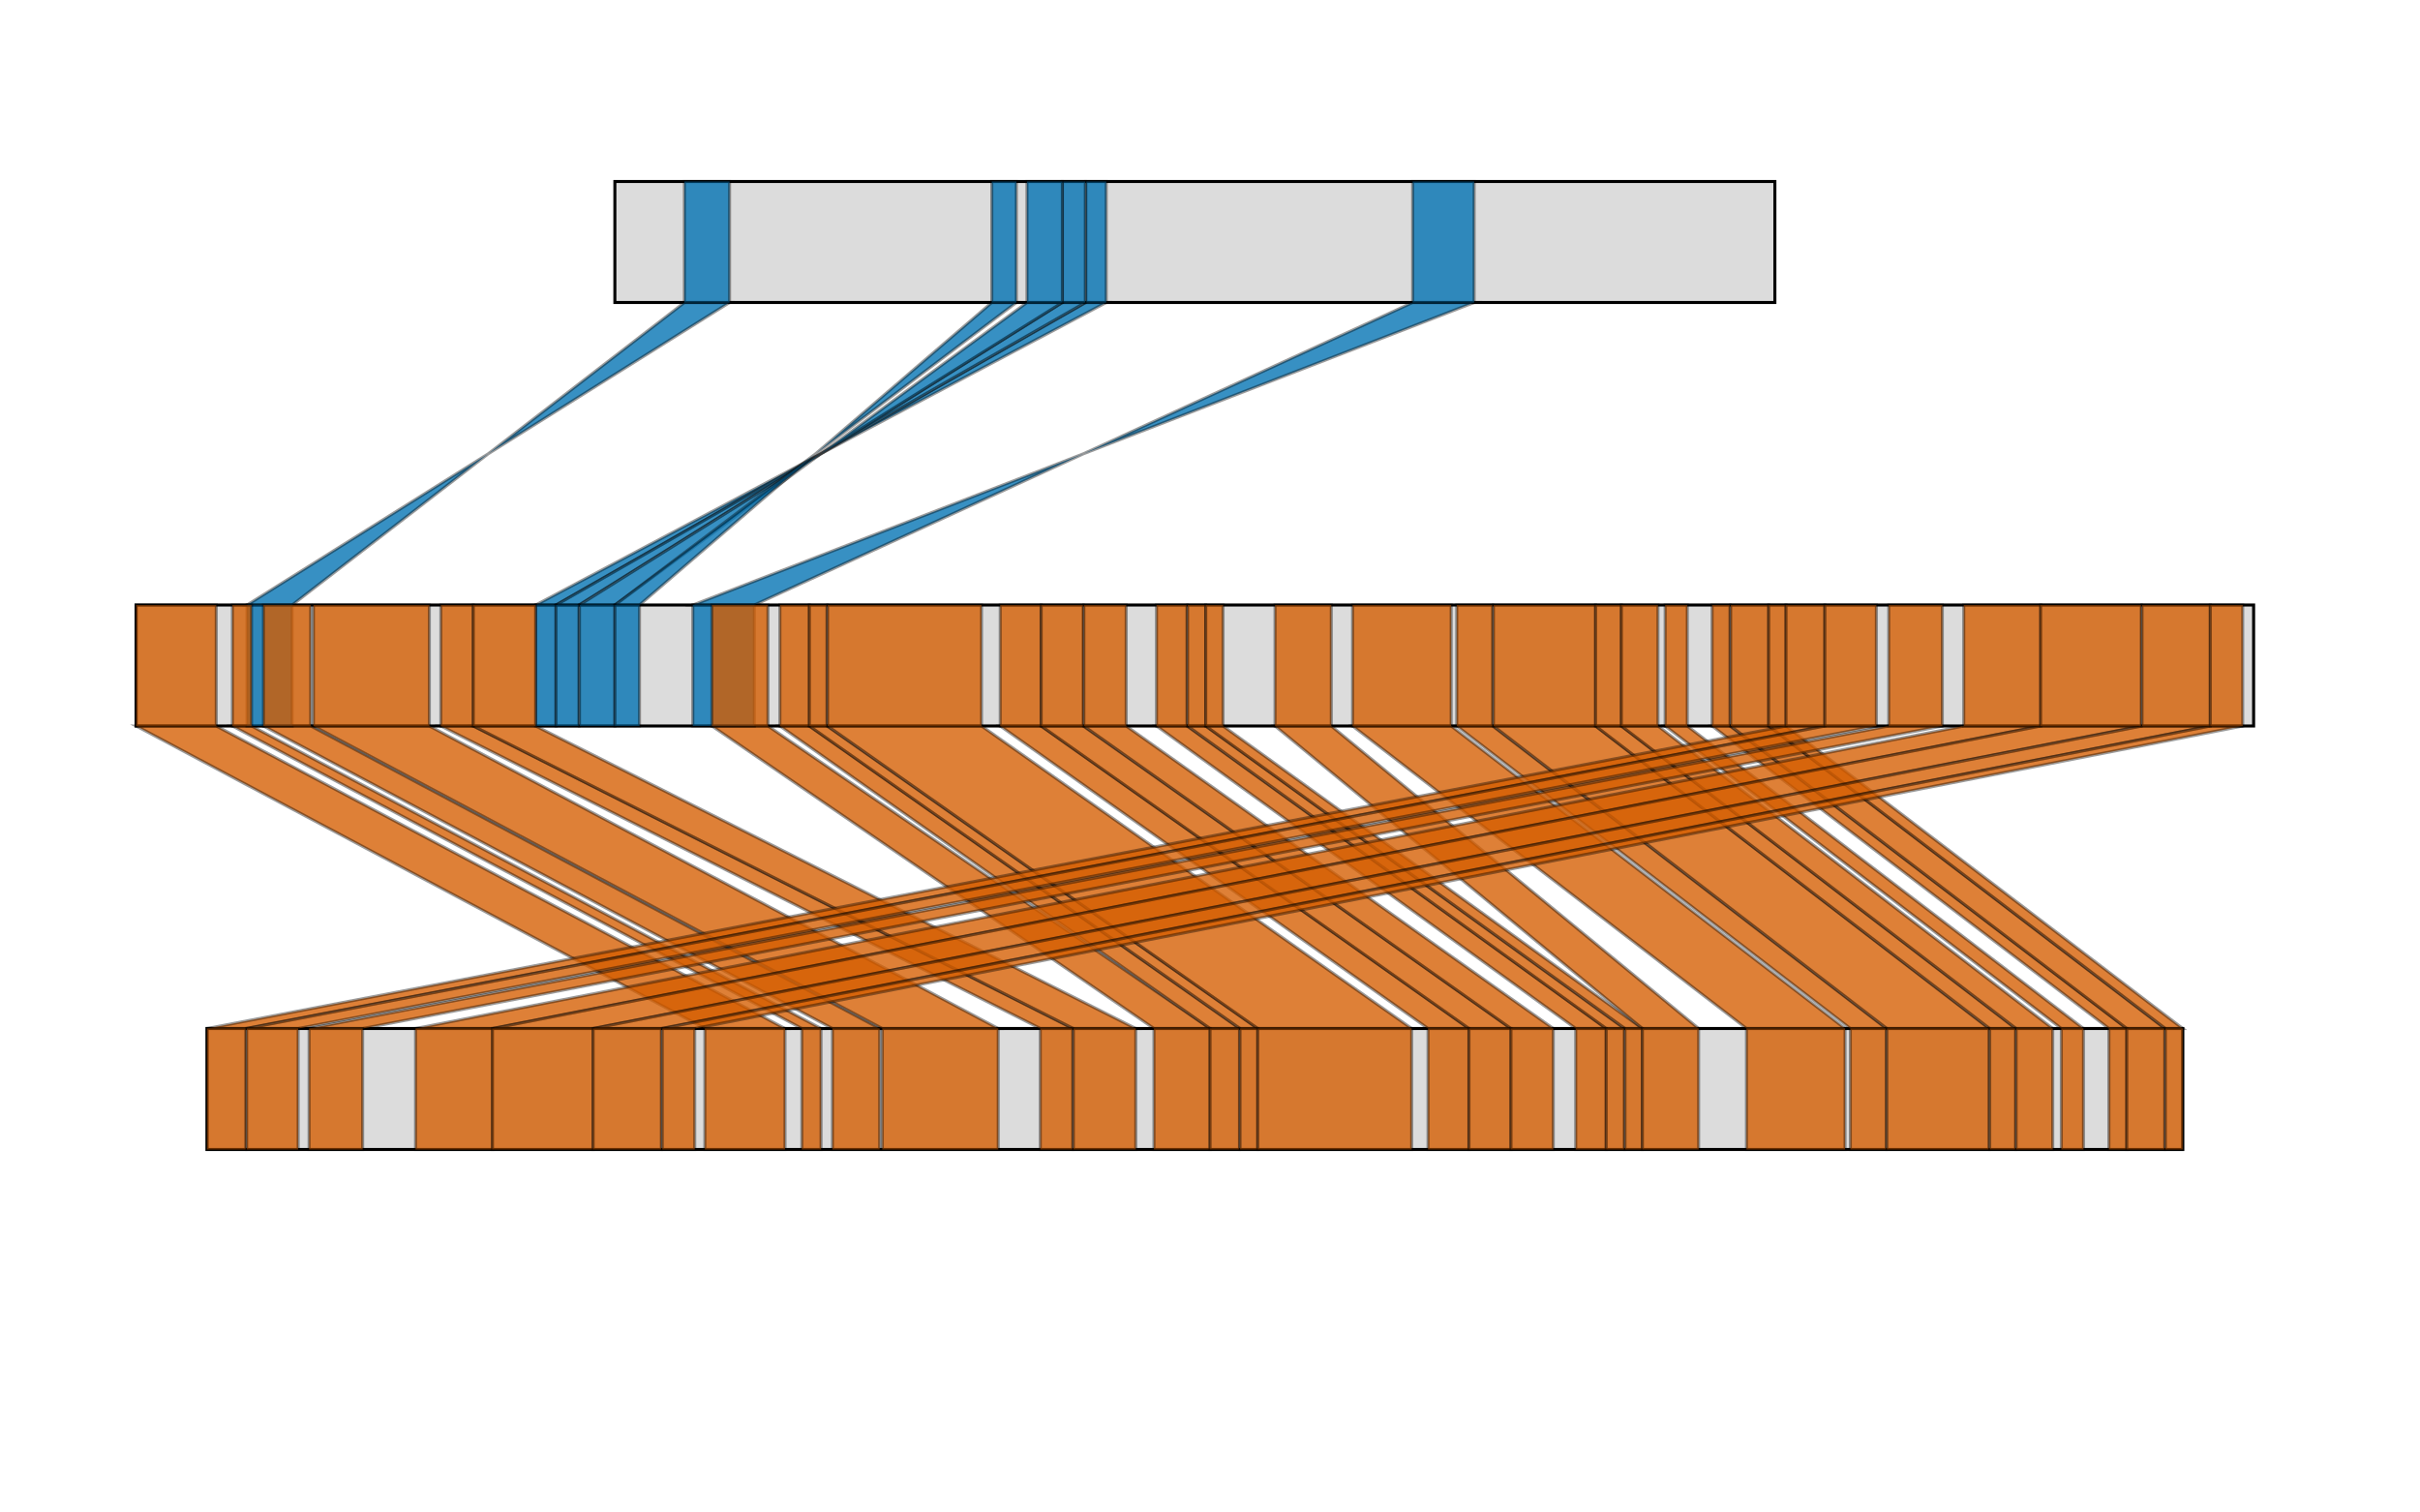 <?xml version="1.0"?>
<!DOCTYPE svg PUBLIC '-//W3C//DTD SVG 1.0//EN'
          'http://www.w3.org/TR/2001/REC-SVG-20010904/DTD/svg10.dtd'>
<svg xmlns:xlink="http://www.w3.org/1999/xlink" style="fill-opacity:1; color-rendering:auto; color-interpolation:auto; text-rendering:auto; stroke:black; stroke-linecap:square; stroke-miterlimit:10; shape-rendering:auto; stroke-opacity:1; fill:black; stroke-dasharray:none; font-weight:normal; stroke-width:1; font-family:'Dialog'; font-style:normal; stroke-linejoin:miter; font-size:12px; stroke-dashoffset:0; image-rendering:auto;" width="800" height="500" xmlns="http://www.w3.org/2000/svg"
><!--Generated by the Batik Graphics2D SVG Generator--><defs id="genericDefs"
  /><g
  ><g style="fill:white; stroke:white;"
    ><rect x="0" width="800" height="500" y="0" style="stroke:none;"
    /></g
    ><g style="fill:rgb(220,220,220); stroke:rgb(220,220,220);" transform="translate(203.263,60)"
    ><rect x="0" width="383.474" height="40" y="0" style="stroke:none;"
      /><rect x="0" y="0" width="383.474" style="fill:none; stroke:black;" height="40"
    /></g
    ><g style="fill:rgb(220,220,220); stroke:rgb(220,220,220);" transform="translate(45,200)"
    ><rect x="0" width="700" height="40" y="0" style="stroke:none;"
      /><rect x="0" y="0" width="700" style="fill:none; stroke:black;" height="40"
    /></g
    ><g style="fill:rgb(220,220,220); stroke:rgb(220,220,220);" transform="translate(68.438,340)"
    ><rect x="0" width="653.124" height="40" y="0" style="stroke:none;"
      /><rect x="0" y="0" width="653.124" style="fill:none; stroke:black;" height="40"
    /></g
    ><g style="fill:rgb(0,114,178); fill-opacity:0.784; stroke-opacity:0.784; stroke:rgb(0,114,178);" transform="translate(45,100)"
    ><path style="stroke:none;" d="M320.694 0 L313.966 0 L138.803 100 L132.075 100 Z"
    /></g
    ><g style="fill:rgb(0,0,0); fill-opacity:0.392; stroke-opacity:0.392; stroke:rgb(0,0,0);" transform="translate(45,100)"
    ><path style="fill:none;" d="M320.694 0 L313.966 0 L138.803 100 L132.075 100 Z"
    /></g
    ><g style="fill:rgb(0,114,178); fill-opacity:0.784; stroke-opacity:0.784; stroke:rgb(0,114,178);" transform="translate(45,100)"
    ><path style="stroke:none;" d="M313.766 0 L306.196 0 L146.371 100 L138.802 100 Z"
    /></g
    ><g style="fill:rgb(0,0,0); fill-opacity:0.392; stroke-opacity:0.392; stroke:rgb(0,0,0);" transform="translate(45,100)"
    ><path style="fill:none;" d="M313.766 0 L306.196 0 L146.371 100 L138.802 100 Z"
    /></g
    ><g style="fill:rgb(0,114,178); fill-opacity:0.784; stroke-opacity:0.784; stroke:rgb(0,114,178);" transform="translate(45,100)"
    ><path style="stroke:none;" d="M306.196 0 L294.494 0 L158.274 100 L146.572 100 Z"
    /></g
    ><g style="fill:rgb(0,0,0); fill-opacity:0.392; stroke-opacity:0.392; stroke:rgb(0,0,0);" transform="translate(45,100)"
    ><path style="fill:none;" d="M306.196 0 L294.494 0 L158.274 100 L146.572 100 Z"
    /></g
    ><g style="fill:rgb(0,114,178); fill-opacity:0.784; stroke-opacity:0.784; stroke:rgb(0,114,178);" transform="translate(45,100)"
    ><path style="stroke:none;" d="M290.994 0 L282.86 0 L166.405 100 L158.271 100 Z"
    /></g
    ><g style="fill:rgb(0,0,0); fill-opacity:0.392; stroke-opacity:0.392; stroke:rgb(0,0,0);" transform="translate(45,100)"
    ><path style="fill:none;" d="M290.994 0 L282.86 0 L166.405 100 L158.271 100 Z"
    /></g
    ><g style="fill:rgb(0,114,178); fill-opacity:0.784; stroke-opacity:0.784; stroke:rgb(0,114,178);" transform="translate(45,100)"
    ><path style="stroke:none;" d="M196.18 0 L181.25 0 L51.577 100 L36.649 100 Z"
    /></g
    ><g style="fill:rgb(0,0,0); fill-opacity:0.392; stroke-opacity:0.392; stroke:rgb(0,0,0);" transform="translate(45,100)"
    ><path style="fill:none;" d="M196.18 0 L181.25 0 L51.577 100 L36.649 100 Z"
    /></g
    ><g style="fill:rgb(0,114,178); fill-opacity:0.784; stroke-opacity:0.784; stroke:rgb(0,114,178);" transform="translate(45,100)"
    ><path style="stroke:none;" d="M442.324 0 L421.992 0 L204.361 100 L184.03 100 Z"
    /></g
    ><g style="fill:rgb(0,0,0); fill-opacity:0.392; stroke-opacity:0.392; stroke:rgb(0,0,0);" transform="translate(45,100)"
    ><path style="fill:none;" d="M442.324 0 L421.992 0 L204.361 100 L184.03 100 Z"
    /></g
    ><g style="fill:rgb(213,94,0); fill-opacity:0.784; stroke-opacity:0.784; stroke:rgb(213,94,0);" transform="translate(45,240)"
    ><path style="stroke:none;" d="M0 0 L26.494 0 L214.505 100 L188.013 100 Z"
    /></g
    ><g style="fill:rgb(0,0,0); fill-opacity:0.392; stroke-opacity:0.392; stroke:rgb(0,0,0);" transform="translate(45,240)"
    ><path style="fill:none;" d="M0 0 L26.494 0 L214.505 100 L188.013 100 Z"
    /></g
    ><g style="fill:rgb(213,94,0); fill-opacity:0.784; stroke-opacity:0.784; stroke:rgb(213,94,0);" transform="translate(45,240)"
    ><path style="stroke:none;" d="M31.819 0 L38.164 0 L226.421 100 L220.073 100 Z"
    /></g
    ><g style="fill:rgb(0,0,0); fill-opacity:0.392; stroke-opacity:0.392; stroke:rgb(0,0,0);" transform="translate(45,240)"
    ><path style="fill:none;" d="M31.819 0 L38.164 0 L226.421 100 L220.073 100 Z"
    /></g
    ><g style="fill:rgb(213,94,0); fill-opacity:0.784; stroke-opacity:0.784; stroke:rgb(213,94,0);" transform="translate(45,240)"
    ><path style="stroke:none;" d="M42.086 0 L57.703 0 L245.803 100 L230.185 100 Z"
    /></g
    ><g style="fill:rgb(0,0,0); fill-opacity:0.392; stroke-opacity:0.392; stroke:rgb(0,0,0);" transform="translate(45,240)"
    ><path style="fill:none;" d="M42.086 0 L57.703 0 L245.803 100 L230.185 100 Z"
    /></g
    ><g style="fill:rgb(213,94,0); fill-opacity:0.784; stroke-opacity:0.784; stroke:rgb(213,94,0);" transform="translate(45,240)"
    ><path style="stroke:none;" d="M58.615 0 L96.939 0 L284.996 100 L246.673 100 Z"
    /></g
    ><g style="fill:rgb(0,0,0); fill-opacity:0.392; stroke-opacity:0.392; stroke:rgb(0,0,0);" transform="translate(45,240)"
    ><path style="fill:none;" d="M58.615 0 L96.939 0 L284.996 100 L246.673 100 Z"
    /></g
    ><g style="fill:rgb(213,94,0); fill-opacity:0.784; stroke-opacity:0.784; stroke:rgb(213,94,0);" transform="translate(45,240)"
    ><path style="stroke:none;" d="M100.727 0 L111.454 0 L309.626 100 L298.898 100 Z"
    /></g
    ><g style="fill:rgb(0,0,0); fill-opacity:0.392; stroke-opacity:0.392; stroke:rgb(0,0,0);" transform="translate(45,240)"
    ><path style="fill:none;" d="M100.727 0 L111.454 0 L309.626 100 L298.898 100 Z"
    /></g
    ><g style="fill:rgb(213,94,0); fill-opacity:0.784; stroke-opacity:0.784; stroke:rgb(213,94,0);" transform="translate(45,240)"
    ><path style="stroke:none;" d="M111.451 0 L132.074 0 L330.467 100 L309.847 100 Z"
    /></g
    ><g style="fill:rgb(0,0,0); fill-opacity:0.392; stroke-opacity:0.392; stroke:rgb(0,0,0);" transform="translate(45,240)"
    ><path style="fill:none;" d="M111.451 0 L132.074 0 L330.467 100 L309.847 100 Z"
    /></g
    ><g style="fill:rgb(213,94,0); fill-opacity:0.784; stroke-opacity:0.784; stroke:rgb(213,94,0);" transform="translate(45,240)"
    ><path style="stroke:none;" d="M190.338 0 L208.88 0 L355.016 100 L336.478 100 Z"
    /></g
    ><g style="fill:rgb(0,0,0); fill-opacity:0.392; stroke-opacity:0.392; stroke:rgb(0,0,0);" transform="translate(45,240)"
    ><path style="fill:none;" d="M190.338 0 L208.88 0 L355.016 100 L336.478 100 Z"
    /></g
    ><g style="fill:rgb(213,94,0); fill-opacity:0.784; stroke-opacity:0.784; stroke:rgb(213,94,0);" transform="translate(45,240)"
    ><path style="stroke:none;" d="M212.816 0 L222.55 0 L364.747 100 L355.013 100 Z"
    /></g
    ><g style="fill:rgb(0,0,0); fill-opacity:0.392; stroke-opacity:0.392; stroke:rgb(0,0,0);" transform="translate(45,240)"
    ><path style="fill:none;" d="M212.816 0 L222.55 0 L364.747 100 L355.013 100 Z"
    /></g
    ><g style="fill:rgb(213,94,0); fill-opacity:0.784; stroke-opacity:0.784; stroke:rgb(213,94,0);" transform="translate(45,240)"
    ><path style="stroke:none;" d="M222.549 0 L228.384 0 L370.782 100 L364.948 100 Z"
    /></g
    ><g style="fill:rgb(0,0,0); fill-opacity:0.392; stroke-opacity:0.392; stroke:rgb(0,0,0);" transform="translate(45,240)"
    ><path style="fill:none;" d="M222.549 0 L228.384 0 L370.782 100 L364.948 100 Z"
    /></g
    ><g style="fill:rgb(213,94,0); fill-opacity:0.784; stroke-opacity:0.784; stroke:rgb(213,94,0);" transform="translate(45,240)"
    ><path style="stroke:none;" d="M228.603 0 L279.484 0 L421.667 100 L370.782 100 Z"
    /></g
    ><g style="fill:rgb(0,0,0); fill-opacity:0.392; stroke-opacity:0.392; stroke:rgb(0,0,0);" transform="translate(45,240)"
    ><path style="fill:none;" d="M228.603 0 L279.484 0 L421.667 100 L370.782 100 Z"
    /></g
    ><g style="fill:rgb(213,94,0); fill-opacity:0.784; stroke-opacity:0.784; stroke:rgb(213,94,0);" transform="translate(45,240)"
    ><path style="stroke:none;" d="M285.651 0 L299.176 0 L440.603 100 L427.079 100 Z"
    /></g
    ><g style="fill:rgb(0,0,0); fill-opacity:0.392; stroke-opacity:0.392; stroke:rgb(0,0,0);" transform="translate(45,240)"
    ><path style="fill:none;" d="M285.651 0 L299.176 0 L440.603 100 L427.079 100 Z"
    /></g
    ><g style="fill:rgb(213,94,0); fill-opacity:0.784; stroke-opacity:0.784; stroke:rgb(213,94,0);" transform="translate(45,240)"
    ><path style="stroke:none;" d="M299.197 0 L313.082 0 L454.491 100 L440.606 100 Z"
    /></g
    ><g style="fill:rgb(0,0,0); fill-opacity:0.392; stroke-opacity:0.392; stroke:rgb(0,0,0);" transform="translate(45,240)"
    ><path style="fill:none;" d="M299.197 0 L313.082 0 L454.491 100 L440.606 100 Z"
    /></g
    ><g style="fill:rgb(213,94,0); fill-opacity:0.784; stroke-opacity:0.784; stroke:rgb(213,94,0);" transform="translate(45,240)"
    ><path style="stroke:none;" d="M313.305 0 L327.296 0 L468.481 100 L454.49 100 Z"
    /></g
    ><g style="fill:rgb(0,0,0); fill-opacity:0.392; stroke-opacity:0.392; stroke:rgb(0,0,0);" transform="translate(45,240)"
    ><path style="fill:none;" d="M313.305 0 L327.296 0 L468.481 100 L454.49 100 Z"
    /></g
    ><g style="fill:rgb(213,94,0); fill-opacity:0.784; stroke-opacity:0.784; stroke:rgb(213,94,0);" transform="translate(45,240)"
    ><path style="stroke:none;" d="M337.319 0 L347.393 0 L485.973 100 L475.9 100 Z"
    /></g
    ><g style="fill:rgb(0,0,0); fill-opacity:0.392; stroke-opacity:0.392; stroke:rgb(0,0,0);" transform="translate(45,240)"
    ><path style="fill:none;" d="M337.319 0 L347.393 0 L485.973 100 L475.9 100 Z"
    /></g
    ><g style="fill:rgb(213,94,0); fill-opacity:0.784; stroke-opacity:0.784; stroke:rgb(213,94,0);" transform="translate(45,240)"
    ><path style="stroke:none;" d="M347.616 0 L353.59 0 L491.946 100 L485.971 100 Z"
    /></g
    ><g style="fill:rgb(0,0,0); fill-opacity:0.392; stroke-opacity:0.392; stroke:rgb(0,0,0);" transform="translate(45,240)"
    ><path style="fill:none;" d="M347.616 0 L353.59 0 L491.946 100 L485.971 100 Z"
    /></g
    ><g style="fill:rgb(213,94,0); fill-opacity:0.784; stroke-opacity:0.784; stroke:rgb(213,94,0);" transform="translate(45,240)"
    ><path style="stroke:none;" d="M353.589 0 L359.32 0 L497.926 100 L492.195 100 Z"
    /></g
    ><g style="fill:rgb(0,0,0); fill-opacity:0.392; stroke-opacity:0.392; stroke:rgb(0,0,0);" transform="translate(45,240)"
    ><path style="fill:none;" d="M353.589 0 L359.32 0 L497.926 100 L492.195 100 Z"
    /></g
    ><g style="fill:rgb(213,94,0); fill-opacity:0.784; stroke-opacity:0.784; stroke:rgb(213,94,0);" transform="translate(45,240)"
    ><path style="stroke:none;" d="M376.499 0 L395.097 0 L516.538 100 L497.94 100 Z"
    /></g
    ><g style="fill:rgb(0,0,0); fill-opacity:0.392; stroke-opacity:0.392; stroke:rgb(0,0,0);" transform="translate(45,240)"
    ><path style="fill:none;" d="M376.499 0 L395.097 0 L516.538 100 L497.94 100 Z"
    /></g
    ><g style="fill:rgb(213,94,0); fill-opacity:0.784; stroke-opacity:0.784; stroke:rgb(213,94,0);" transform="translate(45,240)"
    ><path style="stroke:none;" d="M402.126 0 L434.726 0 L564.938 100 L532.345 100 Z"
    /></g
    ><g style="fill:rgb(0,0,0); fill-opacity:0.392; stroke-opacity:0.392; stroke:rgb(0,0,0);" transform="translate(45,240)"
    ><path style="fill:none;" d="M402.126 0 L434.726 0 L564.938 100 L532.345 100 Z"
    /></g
    ><g style="fill:rgb(213,94,0); fill-opacity:0.784; stroke-opacity:0.784; stroke:rgb(213,94,0);" transform="translate(45,240)"
    ><path style="stroke:none;" d="M436.568 0 L448.422 0 L578.539 100 L566.686 100 Z"
    /></g
    ><g style="fill:rgb(0,0,0); fill-opacity:0.392; stroke-opacity:0.392; stroke:rgb(0,0,0);" transform="translate(45,240)"
    ><path style="fill:none;" d="M436.568 0 L448.422 0 L578.539 100 L566.686 100 Z"
    /></g
    ><g style="fill:rgb(213,94,0); fill-opacity:0.784; stroke-opacity:0.784; stroke:rgb(213,94,0);" transform="translate(45,240)"
    ><path style="stroke:none;" d="M448.714 0 L482.46 0 L612.508 100 L578.772 100 Z"
    /></g
    ><g style="fill:rgb(0,0,0); fill-opacity:0.392; stroke-opacity:0.392; stroke:rgb(0,0,0);" transform="translate(45,240)"
    ><path style="fill:none;" d="M448.714 0 L482.46 0 L612.508 100 L578.772 100 Z"
    /></g
    ><g style="fill:rgb(213,94,0); fill-opacity:0.784; stroke-opacity:0.784; stroke:rgb(213,94,0);" transform="translate(45,240)"
    ><path style="stroke:none;" d="M482.46 0 L490.986 0 L621.287 100 L612.76 100 Z"
    /></g
    ><g style="fill:rgb(0,0,0); fill-opacity:0.392; stroke-opacity:0.392; stroke:rgb(0,0,0);" transform="translate(45,240)"
    ><path style="fill:none;" d="M482.46 0 L490.986 0 L621.287 100 L612.76 100 Z"
    /></g
    ><g style="fill:rgb(213,94,0); fill-opacity:0.784; stroke-opacity:0.784; stroke:rgb(213,94,0);" transform="translate(45,240)"
    ><path style="stroke:none;" d="M490.986 0 L503.092 0 L633.592 100 L621.488 100 Z"
    /></g
    ><g style="fill:rgb(0,0,0); fill-opacity:0.392; stroke-opacity:0.392; stroke:rgb(0,0,0);" transform="translate(45,240)"
    ><path style="fill:none;" d="M490.986 0 L503.092 0 L633.592 100 L621.488 100 Z"
    /></g
    ><g style="fill:rgb(213,94,0); fill-opacity:0.784; stroke-opacity:0.784; stroke:rgb(213,94,0);" transform="translate(45,240)"
    ><path style="stroke:none;" d="M505.464 0 L512.786 0 L643.752 100 L636.43 100 Z"
    /></g
    ><g style="fill:rgb(0,0,0); fill-opacity:0.392; stroke-opacity:0.392; stroke:rgb(0,0,0);" transform="translate(45,240)"
    ><path style="fill:none;" d="M505.464 0 L512.786 0 L643.752 100 L636.43 100 Z"
    /></g
    ><g style="fill:rgb(213,94,0); fill-opacity:0.784; stroke-opacity:0.784; stroke:rgb(213,94,0);" transform="translate(45,240)"
    ><path style="stroke:none;" d="M520.979 0 L526.886 0 L658.06 100 L652.154 100 Z"
    /></g
    ><g style="fill:rgb(0,0,0); fill-opacity:0.392; stroke-opacity:0.392; stroke:rgb(0,0,0);" transform="translate(45,240)"
    ><path style="fill:none;" d="M520.979 0 L526.886 0 L658.06 100 L652.154 100 Z"
    /></g
    ><g style="fill:rgb(213,94,0); fill-opacity:0.784; stroke-opacity:0.784; stroke:rgb(213,94,0);" transform="translate(45,240)"
    ><path style="stroke:none;" d="M527.144 0 L539.691 0 L670.614 100 L658.066 100 Z"
    /></g
    ><g style="fill:rgb(0,0,0); fill-opacity:0.392; stroke-opacity:0.392; stroke:rgb(0,0,0);" transform="translate(45,240)"
    ><path style="fill:none;" d="M527.144 0 L539.691 0 L670.614 100 L658.066 100 Z"
    /></g
    ><g style="fill:rgb(213,94,0); fill-opacity:0.784; stroke-opacity:0.784; stroke:rgb(213,94,0);" transform="translate(45,240)"
    ><path style="stroke:none;" d="M539.689 0 L545.413 0 L676.562 100 L670.836 100 Z"
    /></g
    ><g style="fill:rgb(0,0,0); fill-opacity:0.392; stroke-opacity:0.392; stroke:rgb(0,0,0);" transform="translate(45,240)"
    ><path style="fill:none;" d="M539.689 0 L545.413 0 L676.562 100 L670.836 100 Z"
    /></g
    ><g style="fill:rgb(213,94,0); fill-opacity:0.784; stroke-opacity:0.784; stroke:rgb(213,94,0);" transform="translate(45,240)"
    ><path style="stroke:none;" d="M545.413 0 L558.238 0 L36.266 100 L23.438 100 Z"
    /></g
    ><g style="fill:rgb(0,0,0); fill-opacity:0.392; stroke-opacity:0.392; stroke:rgb(0,0,0);" transform="translate(45,240)"
    ><path style="fill:none;" d="M545.413 0 L558.238 0 L36.266 100 L23.438 100 Z"
    /></g
    ><g style="fill:rgb(213,94,0); fill-opacity:0.784; stroke-opacity:0.784; stroke:rgb(213,94,0);" transform="translate(45,240)"
    ><path style="stroke:none;" d="M558.265 0 L575.287 0 L53.564 100 L36.541 100 Z"
    /></g
    ><g style="fill:rgb(0,0,0); fill-opacity:0.392; stroke-opacity:0.392; stroke:rgb(0,0,0);" transform="translate(45,240)"
    ><path style="fill:none;" d="M558.265 0 L575.287 0 L53.564 100 L36.541 100 Z"
    /></g
    ><g style="fill:rgb(213,94,0); fill-opacity:0.784; stroke-opacity:0.784; stroke:rgb(213,94,0);" transform="translate(45,240)"
    ><path style="stroke:none;" d="M579.371 0 L597.096 0 L74.885 100 L57.175 100 Z"
    /></g
    ><g style="fill:rgb(0,0,0); fill-opacity:0.392; stroke-opacity:0.392; stroke:rgb(0,0,0);" transform="translate(45,240)"
    ><path style="fill:none;" d="M579.371 0 L597.096 0 L74.885 100 L57.175 100 Z"
    /></g
    ><g style="fill:rgb(213,94,0); fill-opacity:0.784; stroke-opacity:0.784; stroke:rgb(213,94,0);" transform="translate(45,240)"
    ><path style="stroke:none;" d="M604.176 0 L629.658 0 L117.853 100 L92.367 100 Z"
    /></g
    ><g style="fill:rgb(0,0,0); fill-opacity:0.392; stroke-opacity:0.392; stroke:rgb(0,0,0);" transform="translate(45,240)"
    ><path style="fill:none;" d="M604.176 0 L629.658 0 L117.853 100 L92.367 100 Z"
    /></g
    ><g style="fill:rgb(213,94,0); fill-opacity:0.784; stroke-opacity:0.784; stroke:rgb(213,94,0);" transform="translate(45,240)"
    ><path style="stroke:none;" d="M629.569 0 L662.861 0 L151.07 100 L117.78 100 Z"
    /></g
    ><g style="fill:rgb(0,0,0); fill-opacity:0.392; stroke-opacity:0.392; stroke:rgb(0,0,0);" transform="translate(45,240)"
    ><path style="fill:none;" d="M629.569 0 L662.861 0 L151.07 100 L117.78 100 Z"
    /></g
    ><g style="fill:rgb(213,94,0); fill-opacity:0.784; stroke-opacity:0.784; stroke:rgb(213,94,0);" transform="translate(45,240)"
    ><path style="stroke:none;" d="M663.116 0 L685.672 0 L173.624 100 L151.068 100 Z"
    /></g
    ><g style="fill:rgb(0,0,0); fill-opacity:0.392; stroke-opacity:0.392; stroke:rgb(0,0,0);" transform="translate(45,240)"
    ><path style="fill:none;" d="M663.116 0 L685.672 0 L173.624 100 L151.068 100 Z"
    /></g
    ><g style="fill:rgb(213,94,0); fill-opacity:0.784; stroke-opacity:0.784; stroke:rgb(213,94,0);" transform="translate(45,240)"
    ><path style="stroke:none;" d="M685.67 0 L696.396 0 L184.667 100 L173.94 100 Z"
    /></g
    ><g style="fill:rgb(0,0,0); fill-opacity:0.392; stroke-opacity:0.392; stroke:rgb(0,0,0);" transform="translate(45,240)"
    ><path style="fill:none;" d="M685.67 0 L696.396 0 L184.667 100 L173.94 100 Z"
    /></g
    ><g style="fill:rgb(0,114,178); fill-opacity:0.784; stroke-opacity:0.784; stroke:rgb(0,114,178);" transform="translate(45,60)"
    ><rect x="313.966" width="6.728" height="40" y="0" style="stroke:none;"
    /></g
    ><g style="fill:rgb(0,0,0); fill-opacity:0.392; stroke-opacity:0.392; stroke:rgb(0,0,0);" transform="translate(45,60)"
    ><rect x="313.966" width="6.728" height="40" y="0" style="fill:none;"
    /></g
    ><g style="fill:rgb(0,114,178); fill-opacity:0.784; stroke-opacity:0.784; stroke:rgb(0,114,178);" transform="translate(45,60)"
    ><rect x="306.196" width="7.57" height="40" y="0" style="stroke:none;"
    /></g
    ><g style="fill:rgb(0,0,0); fill-opacity:0.392; stroke-opacity:0.392; stroke:rgb(0,0,0);" transform="translate(45,60)"
    ><rect x="306.196" width="7.57" height="40" y="0" style="fill:none;"
    /></g
    ><g style="fill:rgb(0,114,178); fill-opacity:0.784; stroke-opacity:0.784; stroke:rgb(0,114,178);" transform="translate(45,60)"
    ><rect x="294.494" width="11.702" height="40" y="0" style="stroke:none;"
    /></g
    ><g style="fill:rgb(0,0,0); fill-opacity:0.392; stroke-opacity:0.392; stroke:rgb(0,0,0);" transform="translate(45,60)"
    ><rect x="294.494" width="11.702" height="40" y="0" style="fill:none;"
    /></g
    ><g style="fill:rgb(0,114,178); fill-opacity:0.784; stroke-opacity:0.784; stroke:rgb(0,114,178);" transform="translate(45,60)"
    ><rect x="282.86" width="8.134" height="40" y="0" style="stroke:none;"
    /></g
    ><g style="fill:rgb(0,0,0); fill-opacity:0.392; stroke-opacity:0.392; stroke:rgb(0,0,0);" transform="translate(45,60)"
    ><rect x="282.86" width="8.134" height="40" y="0" style="fill:none;"
    /></g
    ><g style="fill:rgb(0,114,178); fill-opacity:0.784; stroke-opacity:0.784; stroke:rgb(0,114,178);" transform="translate(45,60)"
    ><rect x="181.25" width="14.93" height="40" y="0" style="stroke:none;"
    /></g
    ><g style="fill:rgb(0,0,0); fill-opacity:0.392; stroke-opacity:0.392; stroke:rgb(0,0,0);" transform="translate(45,60)"
    ><rect x="181.25" width="14.93" height="40" y="0" style="fill:none;"
    /></g
    ><g style="fill:rgb(0,114,178); fill-opacity:0.784; stroke-opacity:0.784; stroke:rgb(0,114,178);" transform="translate(45,60)"
    ><rect x="421.992" width="20.331" height="40" y="0" style="stroke:none;"
    /></g
    ><g style="fill:rgb(0,0,0); fill-opacity:0.392; stroke-opacity:0.392; stroke:rgb(0,0,0);" transform="translate(45,60)"
    ><rect x="421.992" width="20.331" height="40" y="0" style="fill:none;"
    /></g
    ><g style="fill:rgb(0,114,178); fill-opacity:0.784; stroke-opacity:0.784; stroke:rgb(0,114,178);" transform="translate(45,200)"
    ><rect x="132.075" width="6.729" height="40" y="0" style="stroke:none;"
    /></g
    ><g style="fill:rgb(0,0,0); fill-opacity:0.392; stroke-opacity:0.392; stroke:rgb(0,0,0);" transform="translate(45,200)"
    ><rect x="132.075" width="6.729" height="40" y="0" style="fill:none;"
    /></g
    ><g style="fill:rgb(0,114,178); fill-opacity:0.784; stroke-opacity:0.784; stroke:rgb(0,114,178);" transform="translate(45,200)"
    ><rect x="138.802" width="7.569" height="40" y="0" style="stroke:none;"
    /></g
    ><g style="fill:rgb(0,0,0); fill-opacity:0.392; stroke-opacity:0.392; stroke:rgb(0,0,0);" transform="translate(45,200)"
    ><rect x="138.802" width="7.569" height="40" y="0" style="fill:none;"
    /></g
    ><g style="fill:rgb(0,114,178); fill-opacity:0.784; stroke-opacity:0.784; stroke:rgb(0,114,178);" transform="translate(45,200)"
    ><rect x="146.572" width="11.702" height="40" y="0" style="stroke:none;"
    /></g
    ><g style="fill:rgb(0,0,0); fill-opacity:0.392; stroke-opacity:0.392; stroke:rgb(0,0,0);" transform="translate(45,200)"
    ><rect x="146.572" width="11.702" height="40" y="0" style="fill:none;"
    /></g
    ><g style="fill:rgb(0,114,178); fill-opacity:0.784; stroke-opacity:0.784; stroke:rgb(0,114,178);" transform="translate(45,200)"
    ><rect x="158.271" width="8.134" height="40" y="0" style="stroke:none;"
    /></g
    ><g style="fill:rgb(0,0,0); fill-opacity:0.392; stroke-opacity:0.392; stroke:rgb(0,0,0);" transform="translate(45,200)"
    ><rect x="158.271" width="8.134" height="40" y="0" style="fill:none;"
    /></g
    ><g style="fill:rgb(0,114,178); fill-opacity:0.784; stroke-opacity:0.784; stroke:rgb(0,114,178);" transform="translate(45,200)"
    ><rect x="36.649" width="14.928" height="40" y="0" style="stroke:none;"
    /></g
    ><g style="fill:rgb(0,0,0); fill-opacity:0.392; stroke-opacity:0.392; stroke:rgb(0,0,0);" transform="translate(45,200)"
    ><rect x="36.649" width="14.928" height="40" y="0" style="fill:none;"
    /></g
    ><g style="fill:rgb(0,114,178); fill-opacity:0.784; stroke-opacity:0.784; stroke:rgb(0,114,178);" transform="translate(45,200)"
    ><rect x="184.03" width="20.331" height="40" y="0" style="stroke:none;"
    /></g
    ><g style="fill:rgb(0,0,0); fill-opacity:0.392; stroke-opacity:0.392; stroke:rgb(0,0,0);" transform="translate(45,200)"
    ><rect x="184.03" width="20.331" height="40" y="0" style="fill:none;"
    /></g
    ><g style="fill:rgb(213,94,0); fill-opacity:0.784; stroke-opacity:0.784; stroke:rgb(213,94,0);" transform="translate(45,200)"
    ><rect x="0" width="26.493" height="40" y="0" style="stroke:none;"
    /></g
    ><g style="fill:rgb(0,0,0); fill-opacity:0.392; stroke-opacity:0.392; stroke:rgb(0,0,0);" transform="translate(45,200)"
    ><rect x="0" width="26.493" height="40" y="0" style="fill:none;"
    /></g
    ><g style="fill:rgb(213,94,0); fill-opacity:0.784; stroke-opacity:0.784; stroke:rgb(213,94,0);" transform="translate(45,200)"
    ><rect x="31.819" width="6.346" height="40" y="0" style="stroke:none;"
    /></g
    ><g style="fill:rgb(0,0,0); fill-opacity:0.392; stroke-opacity:0.392; stroke:rgb(0,0,0);" transform="translate(45,200)"
    ><rect x="31.819" width="6.346" height="40" y="0" style="fill:none;"
    /></g
    ><g style="fill:rgb(213,94,0); fill-opacity:0.784; stroke-opacity:0.784; stroke:rgb(213,94,0);" transform="translate(45,200)"
    ><rect x="42.086" width="15.617" height="40" y="0" style="stroke:none;"
    /></g
    ><g style="fill:rgb(0,0,0); fill-opacity:0.392; stroke-opacity:0.392; stroke:rgb(0,0,0);" transform="translate(45,200)"
    ><rect x="42.086" width="15.617" height="40" y="0" style="fill:none;"
    /></g
    ><g style="fill:rgb(213,94,0); fill-opacity:0.784; stroke-opacity:0.784; stroke:rgb(213,94,0);" transform="translate(45,200)"
    ><rect x="58.615" width="38.324" height="40" y="0" style="stroke:none;"
    /></g
    ><g style="fill:rgb(0,0,0); fill-opacity:0.392; stroke-opacity:0.392; stroke:rgb(0,0,0);" transform="translate(45,200)"
    ><rect x="58.615" width="38.324" height="40" y="0" style="fill:none;"
    /></g
    ><g style="fill:rgb(213,94,0); fill-opacity:0.784; stroke-opacity:0.784; stroke:rgb(213,94,0);" transform="translate(45,200)"
    ><rect x="100.727" width="10.727" height="40" y="0" style="stroke:none;"
    /></g
    ><g style="fill:rgb(0,0,0); fill-opacity:0.392; stroke-opacity:0.392; stroke:rgb(0,0,0);" transform="translate(45,200)"
    ><rect x="100.727" width="10.727" height="40" y="0" style="fill:none;"
    /></g
    ><g style="fill:rgb(213,94,0); fill-opacity:0.784; stroke-opacity:0.784; stroke:rgb(213,94,0);" transform="translate(45,200)"
    ><rect x="111.451" width="20.623" height="40" y="0" style="stroke:none;"
    /></g
    ><g style="fill:rgb(0,0,0); fill-opacity:0.392; stroke-opacity:0.392; stroke:rgb(0,0,0);" transform="translate(45,200)"
    ><rect x="111.451" width="20.623" height="40" y="0" style="fill:none;"
    /></g
    ><g style="fill:rgb(213,94,0); fill-opacity:0.784; stroke-opacity:0.784; stroke:rgb(213,94,0);" transform="translate(45,200)"
    ><rect x="190.338" width="18.541" height="40" y="0" style="stroke:none;"
    /></g
    ><g style="fill:rgb(0,0,0); fill-opacity:0.392; stroke-opacity:0.392; stroke:rgb(0,0,0);" transform="translate(45,200)"
    ><rect x="190.338" width="18.541" height="40" y="0" style="fill:none;"
    /></g
    ><g style="fill:rgb(213,94,0); fill-opacity:0.784; stroke-opacity:0.784; stroke:rgb(213,94,0);" transform="translate(45,200)"
    ><rect x="212.816" width="9.734" height="40" y="0" style="stroke:none;"
    /></g
    ><g style="fill:rgb(0,0,0); fill-opacity:0.392; stroke-opacity:0.392; stroke:rgb(0,0,0);" transform="translate(45,200)"
    ><rect x="212.816" width="9.734" height="40" y="0" style="fill:none;"
    /></g
    ><g style="fill:rgb(213,94,0); fill-opacity:0.784; stroke-opacity:0.784; stroke:rgb(213,94,0);" transform="translate(45,200)"
    ><rect x="222.549" width="5.835" height="40" y="0" style="stroke:none;"
    /></g
    ><g style="fill:rgb(0,0,0); fill-opacity:0.392; stroke-opacity:0.392; stroke:rgb(0,0,0);" transform="translate(45,200)"
    ><rect x="222.549" width="5.835" height="40" y="0" style="fill:none;"
    /></g
    ><g style="fill:rgb(213,94,0); fill-opacity:0.784; stroke-opacity:0.784; stroke:rgb(213,94,0);" transform="translate(45,200)"
    ><rect x="228.603" width="50.88" height="40" y="0" style="stroke:none;"
    /></g
    ><g style="fill:rgb(0,0,0); fill-opacity:0.392; stroke-opacity:0.392; stroke:rgb(0,0,0);" transform="translate(45,200)"
    ><rect x="228.603" width="50.88" height="40" y="0" style="fill:none;"
    /></g
    ><g style="fill:rgb(213,94,0); fill-opacity:0.784; stroke-opacity:0.784; stroke:rgb(213,94,0);" transform="translate(45,200)"
    ><rect x="285.651" width="13.524" height="40" y="0" style="stroke:none;"
    /></g
    ><g style="fill:rgb(0,0,0); fill-opacity:0.392; stroke-opacity:0.392; stroke:rgb(0,0,0);" transform="translate(45,200)"
    ><rect x="285.651" width="13.524" height="40" y="0" style="fill:none;"
    /></g
    ><g style="fill:rgb(213,94,0); fill-opacity:0.784; stroke-opacity:0.784; stroke:rgb(213,94,0);" transform="translate(45,200)"
    ><rect x="299.197" width="13.885" height="40" y="0" style="stroke:none;"
    /></g
    ><g style="fill:rgb(0,0,0); fill-opacity:0.392; stroke-opacity:0.392; stroke:rgb(0,0,0);" transform="translate(45,200)"
    ><rect x="299.197" width="13.885" height="40" y="0" style="fill:none;"
    /></g
    ><g style="fill:rgb(213,94,0); fill-opacity:0.784; stroke-opacity:0.784; stroke:rgb(213,94,0);" transform="translate(45,200)"
    ><rect x="313.305" width="13.991" height="40" y="0" style="stroke:none;"
    /></g
    ><g style="fill:rgb(0,0,0); fill-opacity:0.392; stroke-opacity:0.392; stroke:rgb(0,0,0);" transform="translate(45,200)"
    ><rect x="313.305" width="13.991" height="40" y="0" style="fill:none;"
    /></g
    ><g style="fill:rgb(213,94,0); fill-opacity:0.784; stroke-opacity:0.784; stroke:rgb(213,94,0);" transform="translate(45,200)"
    ><rect x="337.319" width="10.074" height="40" y="0" style="stroke:none;"
    /></g
    ><g style="fill:rgb(0,0,0); fill-opacity:0.392; stroke-opacity:0.392; stroke:rgb(0,0,0);" transform="translate(45,200)"
    ><rect x="337.319" width="10.074" height="40" y="0" style="fill:none;"
    /></g
    ><g style="fill:rgb(213,94,0); fill-opacity:0.784; stroke-opacity:0.784; stroke:rgb(213,94,0);" transform="translate(45,200)"
    ><rect x="347.616" width="5.974" height="40" y="0" style="stroke:none;"
    /></g
    ><g style="fill:rgb(0,0,0); fill-opacity:0.392; stroke-opacity:0.392; stroke:rgb(0,0,0);" transform="translate(45,200)"
    ><rect x="347.616" width="5.974" height="40" y="0" style="fill:none;"
    /></g
    ><g style="fill:rgb(213,94,0); fill-opacity:0.784; stroke-opacity:0.784; stroke:rgb(213,94,0);" transform="translate(45,200)"
    ><rect x="353.589" width="5.731" height="40" y="0" style="stroke:none;"
    /></g
    ><g style="fill:rgb(0,0,0); fill-opacity:0.392; stroke-opacity:0.392; stroke:rgb(0,0,0);" transform="translate(45,200)"
    ><rect x="353.589" width="5.731" height="40" y="0" style="fill:none;"
    /></g
    ><g style="fill:rgb(213,94,0); fill-opacity:0.784; stroke-opacity:0.784; stroke:rgb(213,94,0);" transform="translate(45,200)"
    ><rect x="376.499" width="18.598" height="40" y="0" style="stroke:none;"
    /></g
    ><g style="fill:rgb(0,0,0); fill-opacity:0.392; stroke-opacity:0.392; stroke:rgb(0,0,0);" transform="translate(45,200)"
    ><rect x="376.499" width="18.598" height="40" y="0" style="fill:none;"
    /></g
    ><g style="fill:rgb(213,94,0); fill-opacity:0.784; stroke-opacity:0.784; stroke:rgb(213,94,0);" transform="translate(45,200)"
    ><rect x="402.126" width="32.6" height="40" y="0" style="stroke:none;"
    /></g
    ><g style="fill:rgb(0,0,0); fill-opacity:0.392; stroke-opacity:0.392; stroke:rgb(0,0,0);" transform="translate(45,200)"
    ><rect x="402.126" width="32.6" height="40" y="0" style="fill:none;"
    /></g
    ><g style="fill:rgb(213,94,0); fill-opacity:0.784; stroke-opacity:0.784; stroke:rgb(213,94,0);" transform="translate(45,200)"
    ><rect x="436.568" width="11.854" height="40" y="0" style="stroke:none;"
    /></g
    ><g style="fill:rgb(0,0,0); fill-opacity:0.392; stroke-opacity:0.392; stroke:rgb(0,0,0);" transform="translate(45,200)"
    ><rect x="436.568" width="11.854" height="40" y="0" style="fill:none;"
    /></g
    ><g style="fill:rgb(213,94,0); fill-opacity:0.784; stroke-opacity:0.784; stroke:rgb(213,94,0);" transform="translate(45,200)"
    ><rect x="448.714" width="33.747" height="40" y="0" style="stroke:none;"
    /></g
    ><g style="fill:rgb(0,0,0); fill-opacity:0.392; stroke-opacity:0.392; stroke:rgb(0,0,0);" transform="translate(45,200)"
    ><rect x="448.714" width="33.747" height="40" y="0" style="fill:none;"
    /></g
    ><g style="fill:rgb(213,94,0); fill-opacity:0.784; stroke-opacity:0.784; stroke:rgb(213,94,0);" transform="translate(45,200)"
    ><rect x="482.46" width="8.527" height="40" y="0" style="stroke:none;"
    /></g
    ><g style="fill:rgb(0,0,0); fill-opacity:0.392; stroke-opacity:0.392; stroke:rgb(0,0,0);" transform="translate(45,200)"
    ><rect x="482.46" width="8.527" height="40" y="0" style="fill:none;"
    /></g
    ><g style="fill:rgb(213,94,0); fill-opacity:0.784; stroke-opacity:0.784; stroke:rgb(213,94,0);" transform="translate(45,200)"
    ><rect x="490.986" width="12.106" height="40" y="0" style="stroke:none;"
    /></g
    ><g style="fill:rgb(0,0,0); fill-opacity:0.392; stroke-opacity:0.392; stroke:rgb(0,0,0);" transform="translate(45,200)"
    ><rect x="490.986" width="12.106" height="40" y="0" style="fill:none;"
    /></g
    ><g style="fill:rgb(213,94,0); fill-opacity:0.784; stroke-opacity:0.784; stroke:rgb(213,94,0);" transform="translate(45,200)"
    ><rect x="505.464" width="7.322" height="40" y="0" style="stroke:none;"
    /></g
    ><g style="fill:rgb(0,0,0); fill-opacity:0.392; stroke-opacity:0.392; stroke:rgb(0,0,0);" transform="translate(45,200)"
    ><rect x="505.464" width="7.322" height="40" y="0" style="fill:none;"
    /></g
    ><g style="fill:rgb(213,94,0); fill-opacity:0.784; stroke-opacity:0.784; stroke:rgb(213,94,0);" transform="translate(45,200)"
    ><rect x="520.979" width="5.907" height="40" y="0" style="stroke:none;"
    /></g
    ><g style="fill:rgb(0,0,0); fill-opacity:0.392; stroke-opacity:0.392; stroke:rgb(0,0,0);" transform="translate(45,200)"
    ><rect x="520.979" width="5.907" height="40" y="0" style="fill:none;"
    /></g
    ><g style="fill:rgb(213,94,0); fill-opacity:0.784; stroke-opacity:0.784; stroke:rgb(213,94,0);" transform="translate(45,200)"
    ><rect x="527.144" width="12.547" height="40" y="0" style="stroke:none;"
    /></g
    ><g style="fill:rgb(0,0,0); fill-opacity:0.392; stroke-opacity:0.392; stroke:rgb(0,0,0);" transform="translate(45,200)"
    ><rect x="527.144" width="12.547" height="40" y="0" style="fill:none;"
    /></g
    ><g style="fill:rgb(213,94,0); fill-opacity:0.784; stroke-opacity:0.784; stroke:rgb(213,94,0);" transform="translate(45,200)"
    ><rect x="539.689" width="5.723" height="40" y="0" style="stroke:none;"
    /></g
    ><g style="fill:rgb(0,0,0); fill-opacity:0.392; stroke-opacity:0.392; stroke:rgb(0,0,0);" transform="translate(45,200)"
    ><rect x="539.689" width="5.723" height="40" y="0" style="fill:none;"
    /></g
    ><g style="fill:rgb(213,94,0); fill-opacity:0.784; stroke-opacity:0.784; stroke:rgb(213,94,0);" transform="translate(45,200)"
    ><rect x="545.413" width="12.825" height="40" y="0" style="stroke:none;"
    /></g
    ><g style="fill:rgb(0,0,0); fill-opacity:0.392; stroke-opacity:0.392; stroke:rgb(0,0,0);" transform="translate(45,200)"
    ><rect x="545.413" width="12.825" height="40" y="0" style="fill:none;"
    /></g
    ><g style="fill:rgb(213,94,0); fill-opacity:0.784; stroke-opacity:0.784; stroke:rgb(213,94,0);" transform="translate(45,200)"
    ><rect x="558.265" width="17.022" height="40" y="0" style="stroke:none;"
    /></g
    ><g style="fill:rgb(0,0,0); fill-opacity:0.392; stroke-opacity:0.392; stroke:rgb(0,0,0);" transform="translate(45,200)"
    ><rect x="558.265" width="17.022" height="40" y="0" style="fill:none;"
    /></g
    ><g style="fill:rgb(213,94,0); fill-opacity:0.784; stroke-opacity:0.784; stroke:rgb(213,94,0);" transform="translate(45,200)"
    ><rect x="579.371" width="17.725" height="40" y="0" style="stroke:none;"
    /></g
    ><g style="fill:rgb(0,0,0); fill-opacity:0.392; stroke-opacity:0.392; stroke:rgb(0,0,0);" transform="translate(45,200)"
    ><rect x="579.371" width="17.725" height="40" y="0" style="fill:none;"
    /></g
    ><g style="fill:rgb(213,94,0); fill-opacity:0.784; stroke-opacity:0.784; stroke:rgb(213,94,0);" transform="translate(45,200)"
    ><rect x="604.176" width="25.483" height="40" y="0" style="stroke:none;"
    /></g
    ><g style="fill:rgb(0,0,0); fill-opacity:0.392; stroke-opacity:0.392; stroke:rgb(0,0,0);" transform="translate(45,200)"
    ><rect x="604.176" width="25.483" height="40" y="0" style="fill:none;"
    /></g
    ><g style="fill:rgb(213,94,0); fill-opacity:0.784; stroke-opacity:0.784; stroke:rgb(213,94,0);" transform="translate(45,200)"
    ><rect x="629.569" width="33.291" height="40" y="0" style="stroke:none;"
    /></g
    ><g style="fill:rgb(0,0,0); fill-opacity:0.392; stroke-opacity:0.392; stroke:rgb(0,0,0);" transform="translate(45,200)"
    ><rect x="629.569" width="33.291" height="40" y="0" style="fill:none;"
    /></g
    ><g style="fill:rgb(213,94,0); fill-opacity:0.784; stroke-opacity:0.784; stroke:rgb(213,94,0);" transform="translate(45,200)"
    ><rect x="663.116" width="22.555" height="40" y="0" style="stroke:none;"
    /></g
    ><g style="fill:rgb(0,0,0); fill-opacity:0.392; stroke-opacity:0.392; stroke:rgb(0,0,0);" transform="translate(45,200)"
    ><rect x="663.116" width="22.555" height="40" y="0" style="fill:none;"
    /></g
    ><g style="fill:rgb(213,94,0); fill-opacity:0.784; stroke-opacity:0.784; stroke:rgb(213,94,0);" transform="translate(45,200)"
    ><rect x="685.67" width="10.727" height="40" y="0" style="stroke:none;"
    /></g
    ><g style="fill:rgb(0,0,0); fill-opacity:0.392; stroke-opacity:0.392; stroke:rgb(0,0,0);" transform="translate(45,200)"
    ><rect x="685.67" width="10.727" height="40" y="0" style="fill:none;"
    /></g
    ><g style="fill:rgb(213,94,0); fill-opacity:0.784; stroke-opacity:0.784; stroke:rgb(213,94,0);" transform="translate(45,340)"
    ><rect x="188.013" width="26.492" height="40" y="0" style="stroke:none;"
    /></g
    ><g style="fill:rgb(0,0,0); fill-opacity:0.392; stroke-opacity:0.392; stroke:rgb(0,0,0);" transform="translate(45,340)"
    ><rect x="188.013" width="26.492" height="40" y="0" style="fill:none;"
    /></g
    ><g style="fill:rgb(213,94,0); fill-opacity:0.784; stroke-opacity:0.784; stroke:rgb(213,94,0);" transform="translate(45,340)"
    ><rect x="220.073" width="6.348" height="40" y="0" style="stroke:none;"
    /></g
    ><g style="fill:rgb(0,0,0); fill-opacity:0.392; stroke-opacity:0.392; stroke:rgb(0,0,0);" transform="translate(45,340)"
    ><rect x="220.073" width="6.348" height="40" y="0" style="fill:none;"
    /></g
    ><g style="fill:rgb(213,94,0); fill-opacity:0.784; stroke-opacity:0.784; stroke:rgb(213,94,0);" transform="translate(45,340)"
    ><rect x="230.185" width="15.618" height="40" y="0" style="stroke:none;"
    /></g
    ><g style="fill:rgb(0,0,0); fill-opacity:0.392; stroke-opacity:0.392; stroke:rgb(0,0,0);" transform="translate(45,340)"
    ><rect x="230.185" width="15.618" height="40" y="0" style="fill:none;"
    /></g
    ><g style="fill:rgb(213,94,0); fill-opacity:0.784; stroke-opacity:0.784; stroke:rgb(213,94,0);" transform="translate(45,340)"
    ><rect x="246.673" width="38.323" height="40" y="0" style="stroke:none;"
    /></g
    ><g style="fill:rgb(0,0,0); fill-opacity:0.392; stroke-opacity:0.392; stroke:rgb(0,0,0);" transform="translate(45,340)"
    ><rect x="246.673" width="38.323" height="40" y="0" style="fill:none;"
    /></g
    ><g style="fill:rgb(213,94,0); fill-opacity:0.784; stroke-opacity:0.784; stroke:rgb(213,94,0);" transform="translate(45,340)"
    ><rect x="298.898" width="10.728" height="40" y="0" style="stroke:none;"
    /></g
    ><g style="fill:rgb(0,0,0); fill-opacity:0.392; stroke-opacity:0.392; stroke:rgb(0,0,0);" transform="translate(45,340)"
    ><rect x="298.898" width="10.728" height="40" y="0" style="fill:none;"
    /></g
    ><g style="fill:rgb(213,94,0); fill-opacity:0.784; stroke-opacity:0.784; stroke:rgb(213,94,0);" transform="translate(45,340)"
    ><rect x="309.847" width="20.62" height="40" y="0" style="stroke:none;"
    /></g
    ><g style="fill:rgb(0,0,0); fill-opacity:0.392; stroke-opacity:0.392; stroke:rgb(0,0,0);" transform="translate(45,340)"
    ><rect x="309.847" width="20.62" height="40" y="0" style="fill:none;"
    /></g
    ><g style="fill:rgb(213,94,0); fill-opacity:0.784; stroke-opacity:0.784; stroke:rgb(213,94,0);" transform="translate(45,340)"
    ><rect x="336.478" width="18.538" height="40" y="0" style="stroke:none;"
    /></g
    ><g style="fill:rgb(0,0,0); fill-opacity:0.392; stroke-opacity:0.392; stroke:rgb(0,0,0);" transform="translate(45,340)"
    ><rect x="336.478" width="18.538" height="40" y="0" style="fill:none;"
    /></g
    ><g style="fill:rgb(213,94,0); fill-opacity:0.784; stroke-opacity:0.784; stroke:rgb(213,94,0);" transform="translate(45,340)"
    ><rect x="355.013" width="9.733" height="40" y="0" style="stroke:none;"
    /></g
    ><g style="fill:rgb(0,0,0); fill-opacity:0.392; stroke-opacity:0.392; stroke:rgb(0,0,0);" transform="translate(45,340)"
    ><rect x="355.013" width="9.733" height="40" y="0" style="fill:none;"
    /></g
    ><g style="fill:rgb(213,94,0); fill-opacity:0.784; stroke-opacity:0.784; stroke:rgb(213,94,0);" transform="translate(45,340)"
    ><rect x="364.948" width="5.835" height="40" y="0" style="stroke:none;"
    /></g
    ><g style="fill:rgb(0,0,0); fill-opacity:0.392; stroke-opacity:0.392; stroke:rgb(0,0,0);" transform="translate(45,340)"
    ><rect x="364.948" width="5.835" height="40" y="0" style="fill:none;"
    /></g
    ><g style="fill:rgb(213,94,0); fill-opacity:0.784; stroke-opacity:0.784; stroke:rgb(213,94,0);" transform="translate(45,340)"
    ><rect x="370.782" width="50.885" height="40" y="0" style="stroke:none;"
    /></g
    ><g style="fill:rgb(0,0,0); fill-opacity:0.392; stroke-opacity:0.392; stroke:rgb(0,0,0);" transform="translate(45,340)"
    ><rect x="370.782" width="50.885" height="40" y="0" style="fill:none;"
    /></g
    ><g style="fill:rgb(213,94,0); fill-opacity:0.784; stroke-opacity:0.784; stroke:rgb(213,94,0);" transform="translate(45,340)"
    ><rect x="427.079" width="13.524" height="40" y="0" style="stroke:none;"
    /></g
    ><g style="fill:rgb(0,0,0); fill-opacity:0.392; stroke-opacity:0.392; stroke:rgb(0,0,0);" transform="translate(45,340)"
    ><rect x="427.079" width="13.524" height="40" y="0" style="fill:none;"
    /></g
    ><g style="fill:rgb(213,94,0); fill-opacity:0.784; stroke-opacity:0.784; stroke:rgb(213,94,0);" transform="translate(45,340)"
    ><rect x="440.606" width="13.885" height="40" y="0" style="stroke:none;"
    /></g
    ><g style="fill:rgb(0,0,0); fill-opacity:0.392; stroke-opacity:0.392; stroke:rgb(0,0,0);" transform="translate(45,340)"
    ><rect x="440.606" width="13.885" height="40" y="0" style="fill:none;"
    /></g
    ><g style="fill:rgb(213,94,0); fill-opacity:0.784; stroke-opacity:0.784; stroke:rgb(213,94,0);" transform="translate(45,340)"
    ><rect x="454.49" width="13.991" height="40" y="0" style="stroke:none;"
    /></g
    ><g style="fill:rgb(0,0,0); fill-opacity:0.392; stroke-opacity:0.392; stroke:rgb(0,0,0);" transform="translate(45,340)"
    ><rect x="454.49" width="13.991" height="40" y="0" style="fill:none;"
    /></g
    ><g style="fill:rgb(213,94,0); fill-opacity:0.784; stroke-opacity:0.784; stroke:rgb(213,94,0);" transform="translate(45,340)"
    ><rect x="475.9" width="10.073" height="40" y="0" style="stroke:none;"
    /></g
    ><g style="fill:rgb(0,0,0); fill-opacity:0.392; stroke-opacity:0.392; stroke:rgb(0,0,0);" transform="translate(45,340)"
    ><rect x="475.9" width="10.073" height="40" y="0" style="fill:none;"
    /></g
    ><g style="fill:rgb(213,94,0); fill-opacity:0.784; stroke-opacity:0.784; stroke:rgb(213,94,0);" transform="translate(45,340)"
    ><rect x="485.971" width="5.975" height="40" y="0" style="stroke:none;"
    /></g
    ><g style="fill:rgb(0,0,0); fill-opacity:0.392; stroke-opacity:0.392; stroke:rgb(0,0,0);" transform="translate(45,340)"
    ><rect x="485.971" width="5.975" height="40" y="0" style="fill:none;"
    /></g
    ><g style="fill:rgb(213,94,0); fill-opacity:0.784; stroke-opacity:0.784; stroke:rgb(213,94,0);" transform="translate(45,340)"
    ><rect x="492.195" width="5.731" height="40" y="0" style="stroke:none;"
    /></g
    ><g style="fill:rgb(0,0,0); fill-opacity:0.392; stroke-opacity:0.392; stroke:rgb(0,0,0);" transform="translate(45,340)"
    ><rect x="492.195" width="5.731" height="40" y="0" style="fill:none;"
    /></g
    ><g style="fill:rgb(213,94,0); fill-opacity:0.784; stroke-opacity:0.784; stroke:rgb(213,94,0);" transform="translate(45,340)"
    ><rect x="497.94" width="18.599" height="40" y="0" style="stroke:none;"
    /></g
    ><g style="fill:rgb(0,0,0); fill-opacity:0.392; stroke-opacity:0.392; stroke:rgb(0,0,0);" transform="translate(45,340)"
    ><rect x="497.94" width="18.599" height="40" y="0" style="fill:none;"
    /></g
    ><g style="fill:rgb(213,94,0); fill-opacity:0.784; stroke-opacity:0.784; stroke:rgb(213,94,0);" transform="translate(45,340)"
    ><rect x="532.345" width="32.594" height="40" y="0" style="stroke:none;"
    /></g
    ><g style="fill:rgb(0,0,0); fill-opacity:0.392; stroke-opacity:0.392; stroke:rgb(0,0,0);" transform="translate(45,340)"
    ><rect x="532.345" width="32.594" height="40" y="0" style="fill:none;"
    /></g
    ><g style="fill:rgb(213,94,0); fill-opacity:0.784; stroke-opacity:0.784; stroke:rgb(213,94,0);" transform="translate(45,340)"
    ><rect x="566.686" width="11.853" height="40" y="0" style="stroke:none;"
    /></g
    ><g style="fill:rgb(0,0,0); fill-opacity:0.392; stroke-opacity:0.392; stroke:rgb(0,0,0);" transform="translate(45,340)"
    ><rect x="566.686" width="11.853" height="40" y="0" style="fill:none;"
    /></g
    ><g style="fill:rgb(213,94,0); fill-opacity:0.784; stroke-opacity:0.784; stroke:rgb(213,94,0);" transform="translate(45,340)"
    ><rect x="578.772" width="33.736" height="40" y="0" style="stroke:none;"
    /></g
    ><g style="fill:rgb(0,0,0); fill-opacity:0.392; stroke-opacity:0.392; stroke:rgb(0,0,0);" transform="translate(45,340)"
    ><rect x="578.772" width="33.736" height="40" y="0" style="fill:none;"
    /></g
    ><g style="fill:rgb(213,94,0); fill-opacity:0.784; stroke-opacity:0.784; stroke:rgb(213,94,0);" transform="translate(45,340)"
    ><rect x="612.76" width="8.527" height="40" y="0" style="stroke:none;"
    /></g
    ><g style="fill:rgb(0,0,0); fill-opacity:0.392; stroke-opacity:0.392; stroke:rgb(0,0,0);" transform="translate(45,340)"
    ><rect x="612.76" width="8.527" height="40" y="0" style="fill:none;"
    /></g
    ><g style="fill:rgb(213,94,0); fill-opacity:0.784; stroke-opacity:0.784; stroke:rgb(213,94,0);" transform="translate(45,340)"
    ><rect x="621.488" width="12.104" height="40" y="0" style="stroke:none;"
    /></g
    ><g style="fill:rgb(0,0,0); fill-opacity:0.392; stroke-opacity:0.392; stroke:rgb(0,0,0);" transform="translate(45,340)"
    ><rect x="621.488" width="12.104" height="40" y="0" style="fill:none;"
    /></g
    ><g style="fill:rgb(213,94,0); fill-opacity:0.784; stroke-opacity:0.784; stroke:rgb(213,94,0);" transform="translate(45,340)"
    ><rect x="636.43" width="7.322" height="40" y="0" style="stroke:none;"
    /></g
    ><g style="fill:rgb(0,0,0); fill-opacity:0.392; stroke-opacity:0.392; stroke:rgb(0,0,0);" transform="translate(45,340)"
    ><rect x="636.43" width="7.322" height="40" y="0" style="fill:none;"
    /></g
    ><g style="fill:rgb(213,94,0); fill-opacity:0.784; stroke-opacity:0.784; stroke:rgb(213,94,0);" transform="translate(45,340)"
    ><rect x="652.154" width="5.906" height="40" y="0" style="stroke:none;"
    /></g
    ><g style="fill:rgb(0,0,0); fill-opacity:0.392; stroke-opacity:0.392; stroke:rgb(0,0,0);" transform="translate(45,340)"
    ><rect x="652.154" width="5.906" height="40" y="0" style="fill:none;"
    /></g
    ><g style="fill:rgb(213,94,0); fill-opacity:0.784; stroke-opacity:0.784; stroke:rgb(213,94,0);" transform="translate(45,340)"
    ><rect x="658.066" width="12.548" height="40" y="0" style="stroke:none;"
    /></g
    ><g style="fill:rgb(0,0,0); fill-opacity:0.392; stroke-opacity:0.392; stroke:rgb(0,0,0);" transform="translate(45,340)"
    ><rect x="658.066" width="12.548" height="40" y="0" style="fill:none;"
    /></g
    ><g style="fill:rgb(213,94,0); fill-opacity:0.784; stroke-opacity:0.784; stroke:rgb(213,94,0);" transform="translate(45,340)"
    ><rect x="670.836" width="5.726" height="40" y="0" style="stroke:none;"
    /></g
    ><g style="fill:rgb(0,0,0); fill-opacity:0.392; stroke-opacity:0.392; stroke:rgb(0,0,0);" transform="translate(45,340)"
    ><rect x="670.836" width="5.726" height="40" y="0" style="fill:none;"
    /></g
    ><g style="fill:rgb(213,94,0); fill-opacity:0.784; stroke-opacity:0.784; stroke:rgb(213,94,0);" transform="translate(45,340)"
    ><rect x="23.438" width="12.827" height="40" y="0" style="stroke:none;"
    /></g
    ><g style="fill:rgb(0,0,0); fill-opacity:0.392; stroke-opacity:0.392; stroke:rgb(0,0,0);" transform="translate(45,340)"
    ><rect x="23.438" width="12.827" height="40" y="0" style="fill:none;"
    /></g
    ><g style="fill:rgb(213,94,0); fill-opacity:0.784; stroke-opacity:0.784; stroke:rgb(213,94,0);" transform="translate(45,340)"
    ><rect x="36.541" width="17.023" height="40" y="0" style="stroke:none;"
    /></g
    ><g style="fill:rgb(0,0,0); fill-opacity:0.392; stroke-opacity:0.392; stroke:rgb(0,0,0);" transform="translate(45,340)"
    ><rect x="36.541" width="17.023" height="40" y="0" style="fill:none;"
    /></g
    ><g style="fill:rgb(213,94,0); fill-opacity:0.784; stroke-opacity:0.784; stroke:rgb(213,94,0);" transform="translate(45,340)"
    ><rect x="57.175" width="17.71" height="40" y="0" style="stroke:none;"
    /></g
    ><g style="fill:rgb(0,0,0); fill-opacity:0.392; stroke-opacity:0.392; stroke:rgb(0,0,0);" transform="translate(45,340)"
    ><rect x="57.175" width="17.71" height="40" y="0" style="fill:none;"
    /></g
    ><g style="fill:rgb(213,94,0); fill-opacity:0.784; stroke-opacity:0.784; stroke:rgb(213,94,0);" transform="translate(45,340)"
    ><rect x="92.367" width="25.486" height="40" y="0" style="stroke:none;"
    /></g
    ><g style="fill:rgb(0,0,0); fill-opacity:0.392; stroke-opacity:0.392; stroke:rgb(0,0,0);" transform="translate(45,340)"
    ><rect x="92.367" width="25.486" height="40" y="0" style="fill:none;"
    /></g
    ><g style="fill:rgb(213,94,0); fill-opacity:0.784; stroke-opacity:0.784; stroke:rgb(213,94,0);" transform="translate(45,340)"
    ><rect x="117.78" width="33.289" height="40" y="0" style="stroke:none;"
    /></g
    ><g style="fill:rgb(0,0,0); fill-opacity:0.392; stroke-opacity:0.392; stroke:rgb(0,0,0);" transform="translate(45,340)"
    ><rect x="117.78" width="33.289" height="40" y="0" style="fill:none;"
    /></g
    ><g style="fill:rgb(213,94,0); fill-opacity:0.784; stroke-opacity:0.784; stroke:rgb(213,94,0);" transform="translate(45,340)"
    ><rect x="151.068" width="22.555" height="40" y="0" style="stroke:none;"
    /></g
    ><g style="fill:rgb(0,0,0); fill-opacity:0.392; stroke-opacity:0.392; stroke:rgb(0,0,0);" transform="translate(45,340)"
    ><rect x="151.068" width="22.555" height="40" y="0" style="fill:none;"
    /></g
    ><g style="fill:rgb(213,94,0); fill-opacity:0.784; stroke-opacity:0.784; stroke:rgb(213,94,0);" transform="translate(45,340)"
    ><rect x="173.94" width="10.726" height="40" y="0" style="stroke:none;"
    /></g
    ><g style="fill:rgb(0,0,0); fill-opacity:0.392; stroke-opacity:0.392; stroke:rgb(0,0,0);" transform="translate(45,340)"
    ><rect x="173.94" width="10.726" height="40" y="0" style="fill:none;"
    /></g
  ></g
></svg
>
